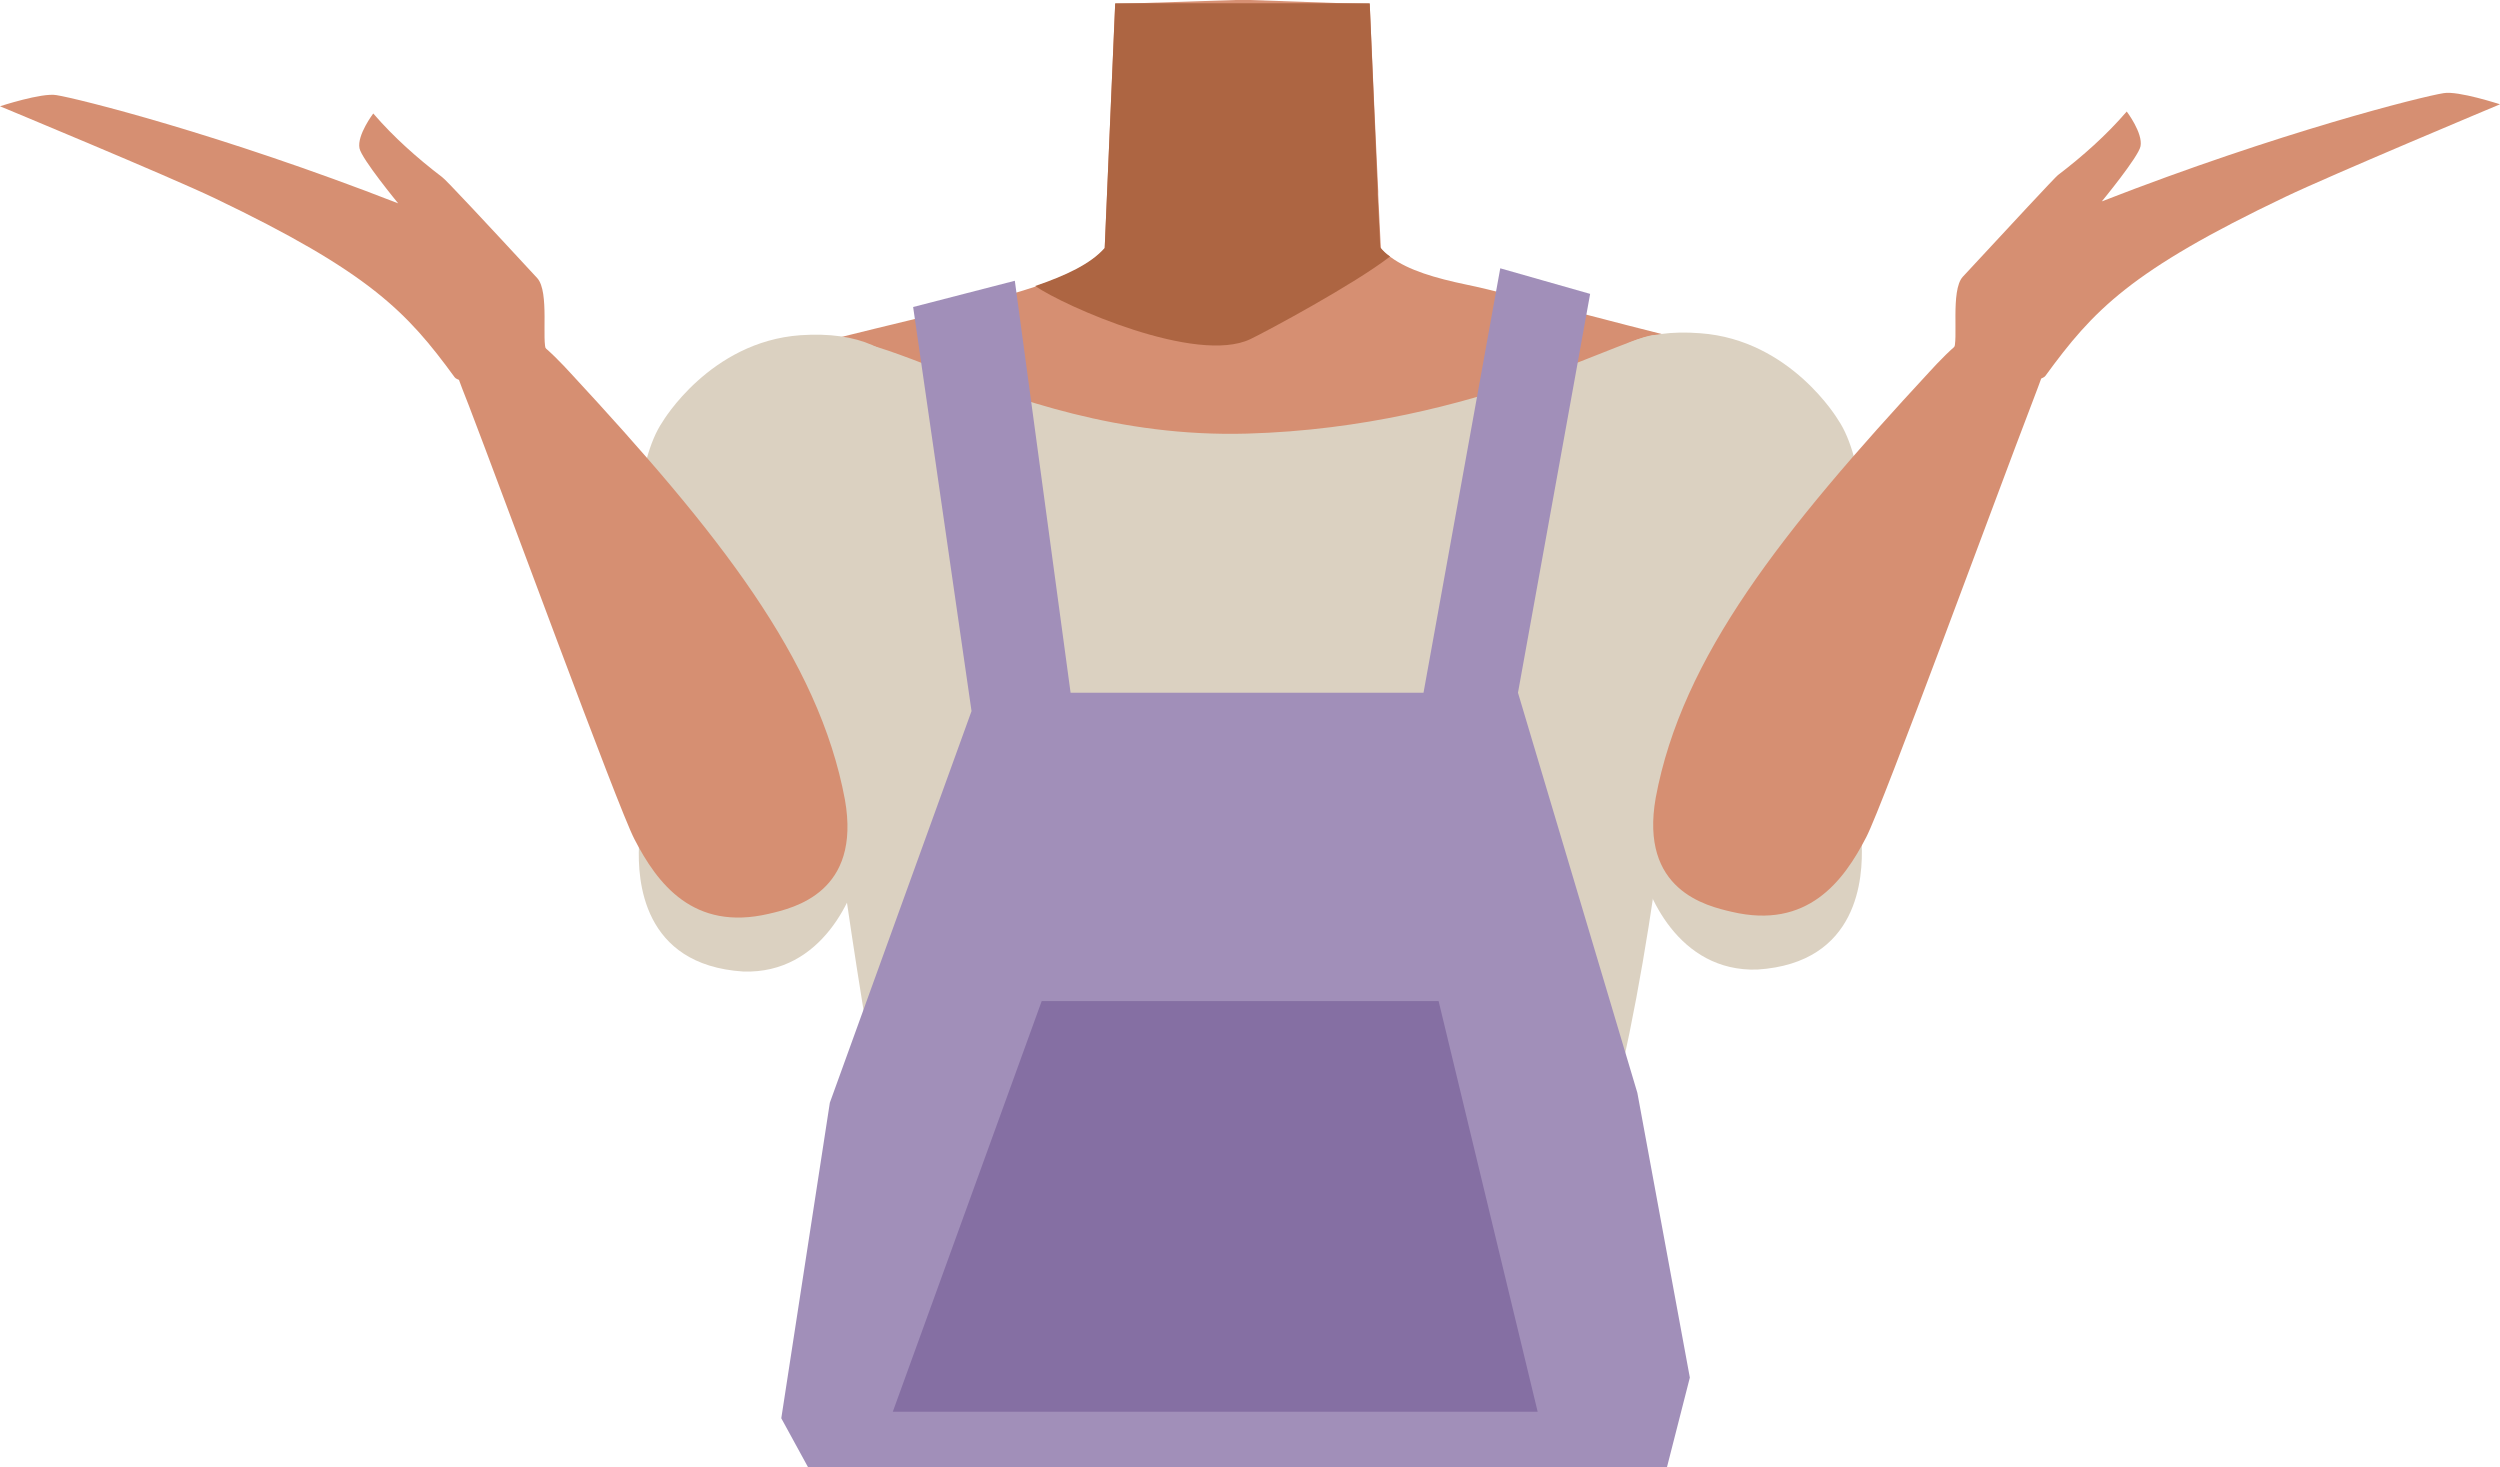 <?xml version="1.0" encoding="utf-8"?>
<!-- Generator: Adobe Illustrator 26.0.1, SVG Export Plug-In . SVG Version: 6.00 Build 0)  -->
<svg version="1.1" id="Calque_1" xmlns="http://www.w3.org/2000/svg" xmlns:xlink="http://www.w3.org/1999/xlink" x="0px" y="0px"
	 viewBox="0 0 381.1 223.7" style="enable-background:new 0 0 381.1 223.7;" xml:space="preserve">
<style type="text/css">
	.st0{fill:#D68F72;}
	.st1{fill:#AD6542;}
	.st2{fill:#DBD1C1;}
	.st3{fill:#A18FB9;}
	.st4{fill:#856FA3;}
</style>
<g id="Calque_1_00000051385838828325371400000013550285317462027688_">
	<g id="Calque_12">
		<path class="st0" d="M261.2,84.5c0,0-0.1,3.9-9.3,10c-10.9,7.3-6.9,21.4-8.4,28.7c-1,4.9-9.9,17.3-13.7,16.6
			c-10.8-2-16.9-16.2-26.7-20.4c-5.7-2.4-8.2-4.7-13.7-2c-5.5-2.8-8-0.5-13.7,2c-9.8,4.2-15.8,18.5-26.7,20.4
			c-3.9,0.7-12.7-11.7-13.7-16.6c-1.5-7.3,2.5-21.4-8.4-28.7c-9.2-6.1-11.6-11-11.6-11c-7-17.1-6.1-26.7,3.9-29.7s29.4-7,38.6-10.1
			c4.7-1.6,8.5-3.4,10.6-5.8L170,0.6L188.3,0h2.2l14.3,0.5l4,0.1l0.7,15.7l0.6,12.9v0.5l0.4,8.2c0.4,0.5,0.9,0.9,1.5,1.3
			c2.7,2,6.8,3.2,11.6,4.2c6.5,1.3,30.5,8,37.8,9.4c3.1,0.6-2.8-0.9,0,0C271.2,55.6,268.2,67.4,261.2,84.5z"/>
		<path class="st1" d="M211.9,39.1c-5.4,4.2-18.8,11.4-21.3,12.6c-8.2,3.9-28.3-5-32.8-8.1c4.7-1.6,8.5-3.4,10.6-5.8L170,0.5h38.8
			L210,29v0.5l0.4,8.2C210.8,38.2,211.3,38.7,211.9,39.1z"/>
	</g>
</g>
<g id="Calque_9">
	<path class="st2" d="M239.8,188c14.8-35.3,22.7-134,13-136.9c-3.4-1-27.2,14-62.7,15c-39.1,1.1-63.8-23.7-66.9-10.3
		c-4.5,19.1,8.9,109.7,16.1,137.5c7.5,29.1,51.4,1.4,51.4,1.4S228.2,215.8,239.8,188z"/>
	<path class="st2" d="M140,58.7c9,13.5-0.9,21.2-4.1,28c-5.1,10.9-2.7,33.4-4.6,44.5c-0.9,5.2-5.9,17.3-18,16.9l0,0
		c-15.5-1-16.1-14.1-15.9-19.1c0.3-10.3-4.4-53,3.6-64.7c0,0,7.2-12.2,21-13.2C130.9,50.5,136.4,53.2,140,58.7L140,58.7z"/>
	<path class="st0" d="M117.2,139.3c-11.5,2.7-17-4.6-20.5-11.4c-2.5-4.8-20.2-53-25.2-66c-2.9-7.4-4.6-11.2,1.5-12.8
		c5.5-1.5,11.6,5.2,14,7.8c22.5,24.3,37.8,43.5,41.8,65C131.3,136,121.1,138.4,117.2,139.3z"/>
	<path class="st0" d="M67.4,27c-3.8-2.9-7.4-6.1-10.5-9.7c0,0-2.5,3.3-2.1,5.3c0.3,1.6,5.9,8.4,5.9,8.4l0,0
		C33.5,20.4,11.8,15,8.6,14.5C6.4,14.1,0,16.2,0,16.2s25.8,10.7,32.7,14C56.3,41.5,62,47.5,69.3,57.5c1.3,1.8,16.2-0.1,14-4
		c-0.8-1.4,0.5-9-1.4-11.1C74.5,34.4,67.8,27.2,67.4,27z"/>
	<path class="st2" d="M241.2,58.4c-9,13.5,0.9,21.2,4.1,28c5.1,10.9,2.7,33.4,4.6,44.5c0.9,5.2,5.9,17.3,18,16.9l0,0
		c15.5-1,16.1-14.1,15.9-19.1c-0.3-10.3,4.4-53-3.6-64.7c0,0-7.2-12.2-21-13.2C250.4,50.1,244.9,52.9,241.2,58.4L241.2,58.4z"/>
	<path class="st0" d="M264,139c11.5,2.7,17-4.6,20.5-11.4c2.5-4.8,20.2-53,25.2-66c2.8-7.4,4.6-11.2-1.5-12.8
		c-5.5-1.5-11.6,5.2-14,7.8c-22.5,24.3-37.8,43.5-41.8,65C249.9,135.7,260.1,138.1,264,139z"/>
	<path class="st0" d="M313.7,26.7c3.8-2.9,7.4-6.1,10.5-9.7c0,0,2.5,3.3,2.1,5.3c-0.3,1.6-5.9,8.4-5.9,8.4l0,0
		c27.2-10.6,48.9-16,52.1-16.5c2.2-0.4,8.6,1.7,8.6,1.7S355.3,26.7,348.4,30c-23.7,11.3-29.3,17.3-36.6,27.3c-1.3,1.8-16.2-0.1-14-4
		c0.8-1.3-0.5-9,1.4-11.1C306.7,34.1,313.4,26.9,313.7,26.7z"/>
	<polygon class="st3" points="139.2,46.8 148.1,108.4 126.5,168.1 119.1,216.2 123.2,223.7 254.1,223.7 257.6,210 249.6,166.6 
		231.4,105.6 242.4,44.8 228.7,40.9 217,105.6 163.2,105.6 154.7,42.8 	"/>
	<polygon class="st4" points="234.4,215.2 136.1,215.2 158.8,152.6 219.3,152.6 	"/>
</g>
</svg>
